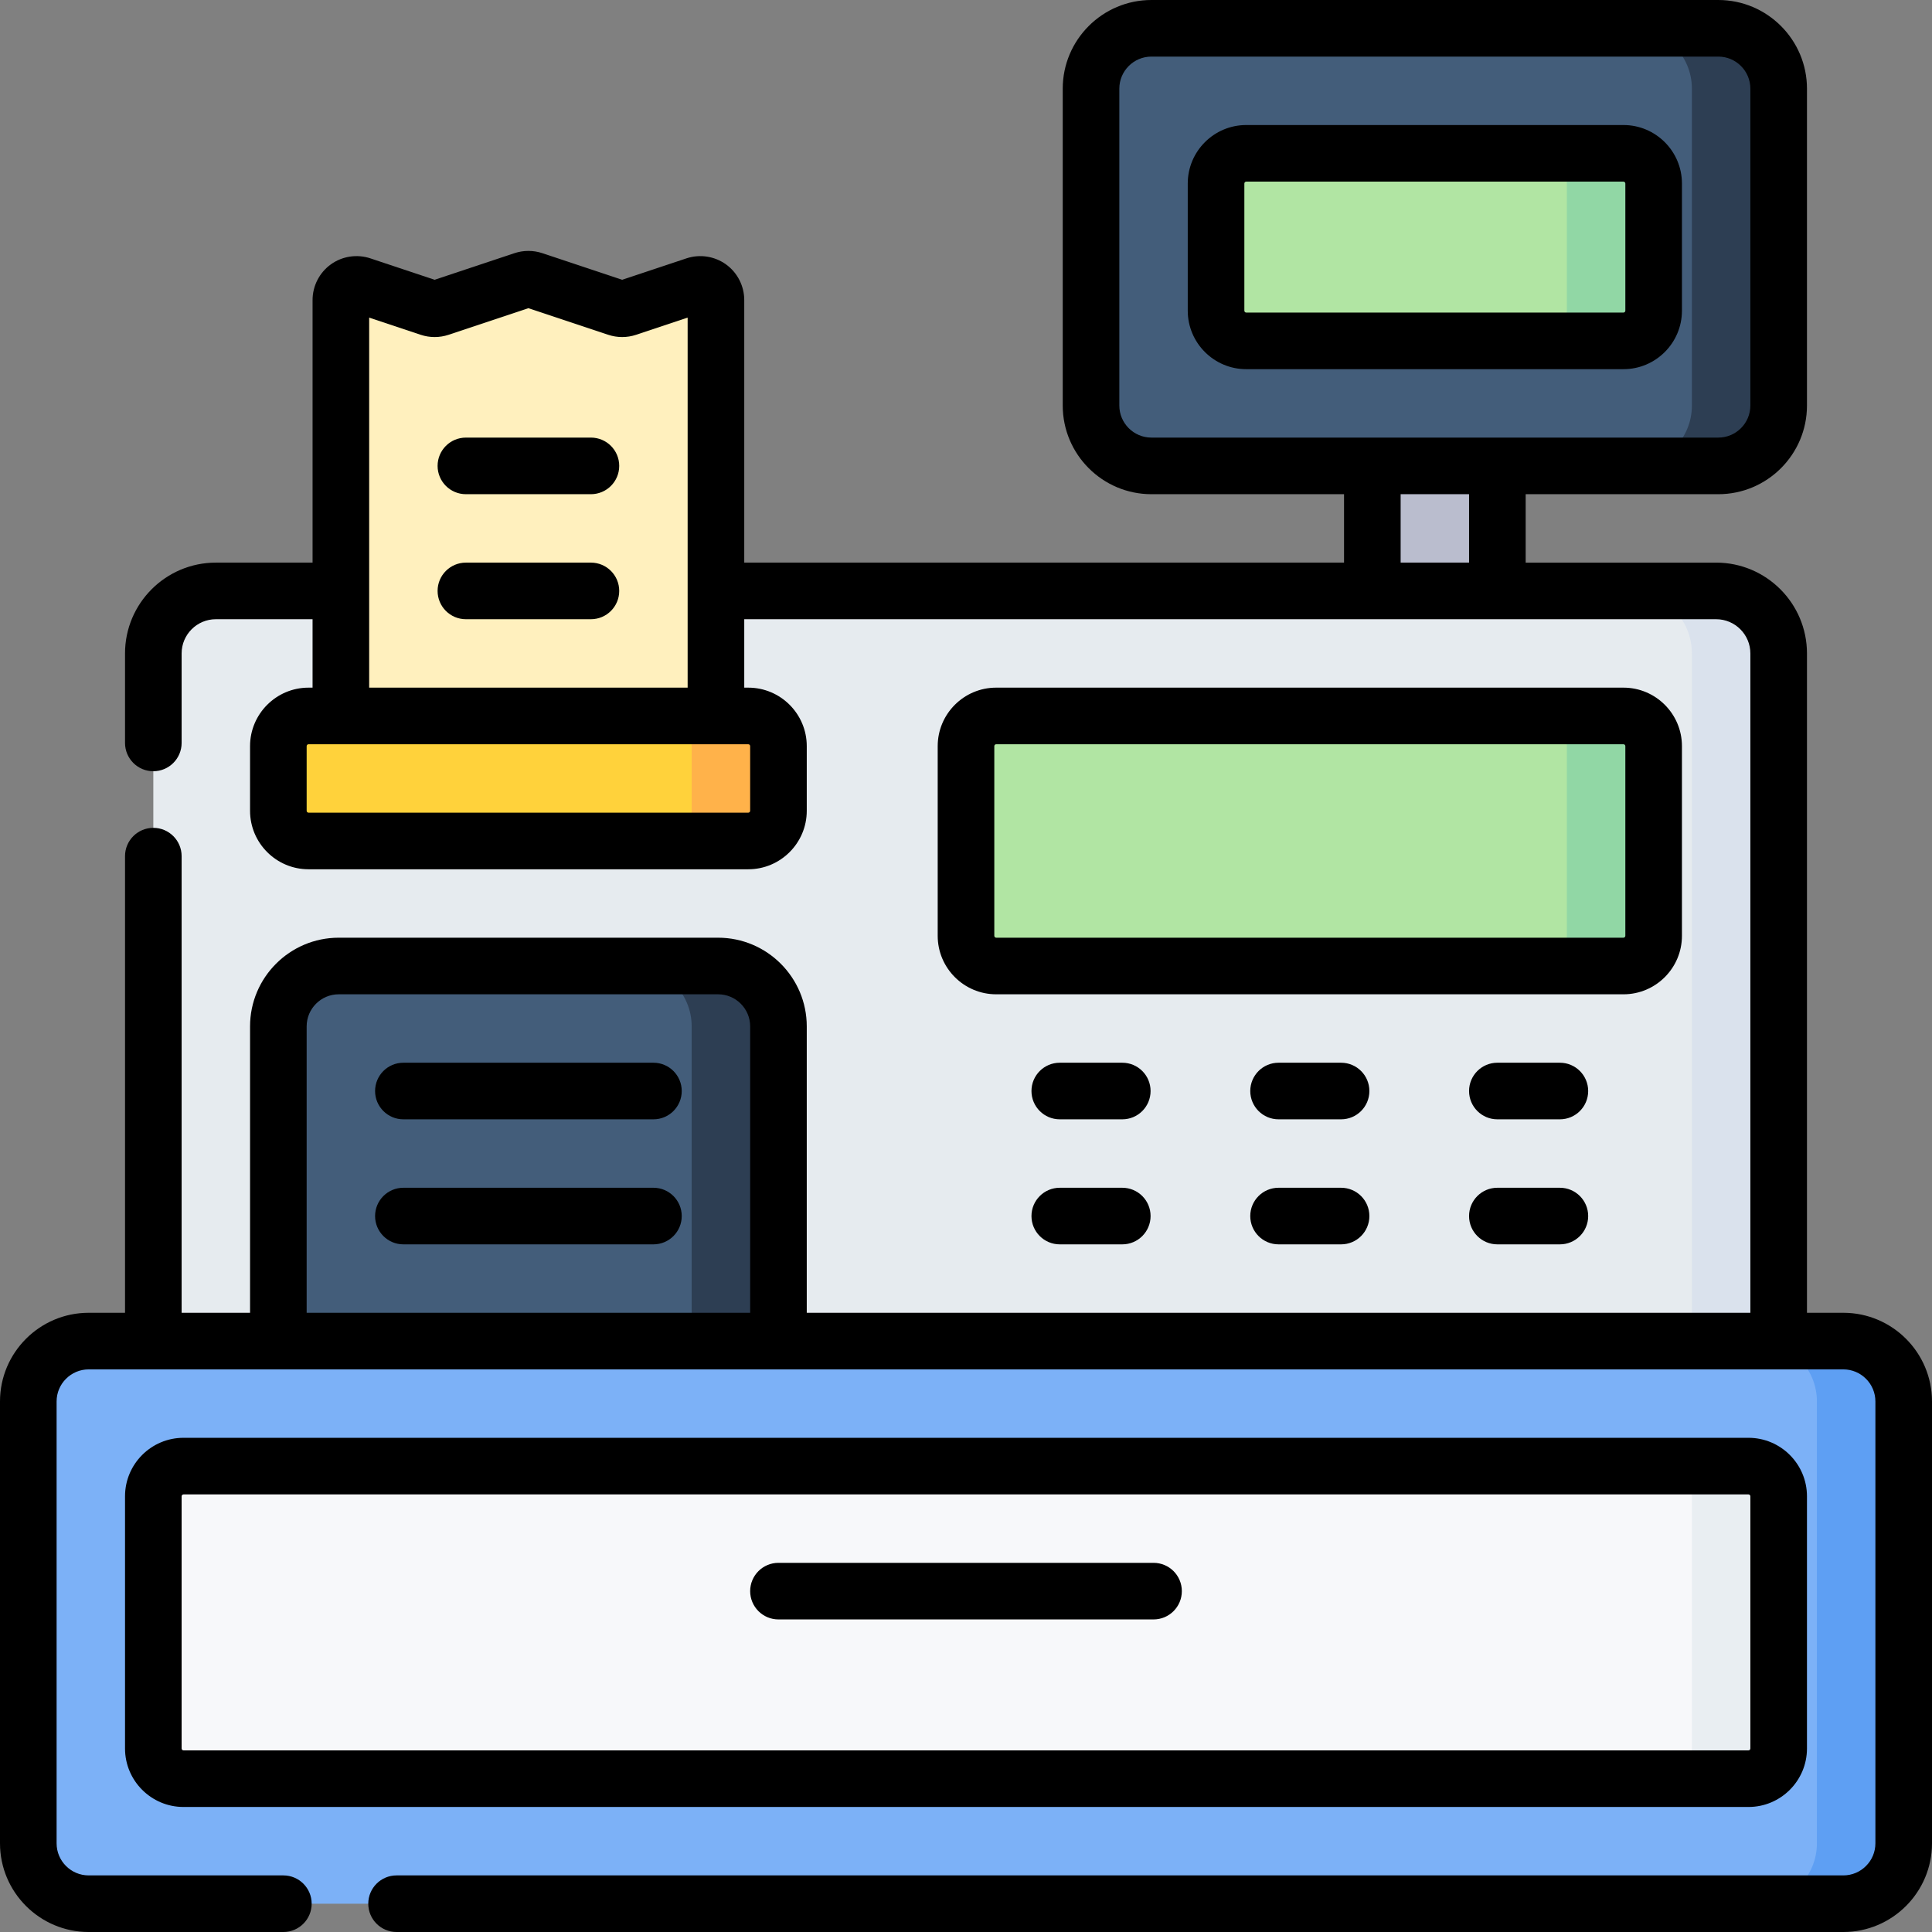 <svg id="Layer_1" enable-background="new 0 0 512 512" height="512" viewBox="0 0 512 512" width="512" xmlns="http://www.w3.org/2000/svg"><rect x="0" y="0" width="512" height="512" fill="#808080" stroke="none"/><g><g><g><path d="m363.683 113.267h33.133v47.6h-33.133z" fill="#babdce"/><path d="m455.367 123.5h-150.234c-8.836 0-16-7.163-16-16v-84c0-8.837 7.164-16 16-16h150.233c8.837 0 16 7.163 16 16v84c.001 8.837-7.163 16-15.999 16z" fill="#435d7a"/><path d="m430.233 90.367h-99.967c-4.418 0-8-3.582-8-8v-33.734c0-4.418 3.582-8 8-8h99.967c4.418 0 8 3.582 8 8v33.733c0 4.419-3.581 8.001-8 8.001z" fill="#b1e5a3"/><path d="m455.367 7.5h-23c8.836 0 16 7.163 16 16v84c0 8.837-7.164 16-16 16h23c8.836 0 16-7.163 16-16v-84c0-8.837-7.164-16-16-16z" fill="#2d3e53"/><path d="m430.233 40.633h-23c4.418 0 8 3.582 8 8v33.733c0 4.418-3.582 8-8 8h23c4.418 0 8-3.582 8-8v-33.733c0-4.418-3.581-8-8-8z" fill="#91d7a5"/></g><path d="m454.8 156.6c9.15 0 16.567 7.417 16.567 16.567v197.167h-430.734v-197.167c0-9.15 7.417-16.567 16.567-16.567z" fill="#e6ebef"/><path d="m454.8 156.6h-23c9.15 0 16.567 7.417 16.567 16.567v197.167h23v-197.167c0-9.15-7.418-16.567-16.567-16.567z" fill="#dae2ed"/><path d="m189.733 197h-99.4v-117.487c0-2.827 2.77-4.823 5.451-3.929l18.089 6.03c.85.283 1.769.283 2.619 0l22.23-7.41c.85-.283 1.769-.283 2.619 0l22.23 7.41c.85.283 1.769.283 2.619 0l18.089-6.03c2.682-.894 5.451 1.102 5.451 3.929v117.487z" fill="#fff0be"/><path d="m430.233 256h-166.233c-4.418 0-8-3.582-8-8v-50.267c0-4.418 3.582-8 8-8h166.233c4.418 0 8 3.582 8 8v50.267c0 4.418-3.581 8-8 8z" fill="#b1e5a3"/><path d="m206.3 363h-132.533v-91c0-8.837 7.163-16 16-16h100.533c8.837 0 16 7.163 16 16z" fill="#435d7a"/><path d="m430.233 189.733h-23c4.418 0 8 3.582 8 8v50.267c0 4.418-3.582 8-8 8h23c4.418 0 8-3.582 8-8v-50.267c0-4.418-3.581-8-8-8z" fill="#91d7a5"/><path d="m190.3 256h-23c8.836 0 16 7.164 16 16v91h23v-91c0-8.836-7.164-16-16-16z" fill="#2d3e53"/><path d="m184.282 75.584-17.549 5.85v115.566h23v-117.487c0-2.827-2.769-4.823-5.451-3.929z" fill="#fff0be"/><path d="m198.3 222.867h-116.533c-4.418 0-8-3.582-8-8v-17.133c0-4.418 3.582-8 8-8h116.533c4.418 0 8 3.582 8 8v17.133c0 4.418-3.582 8-8 8z" fill="#ffd23b"/><path d="m198.3 189.733h-23c4.418 0 8 3.582 8 8v17.133c0 4.418-3.582 8-8 8h23c4.418 0 8-3.582 8-8v-17.133c0-4.418-3.582-8-8-8z" fill="#ffb24a"/><path d="m488.5 504.5h-465c-8.837 0-16-7.163-16-16v-117.1c0-8.837 7.163-16 16-16h465c8.837 0 16 7.163 16 16v117.1c0 8.837-7.163 16-16 16z" fill="#7cb1f7"/><path d="m463.367 471.367h-414.734c-4.418 0-8-3.582-8-8v-66.833c0-4.418 3.582-8 8-8h414.733c4.418 0 8 3.582 8 8v66.833c.001 4.418-3.581 8-7.999 8z" fill="#f7f8fa"/><path d="m488.5 355.4h-23c8.836 0 16 7.163 16 16v117.1c0 8.837-7.164 16-16 16h23c8.836 0 16-7.163 16-16v-117.1c0-8.837-7.164-16-16-16z" fill="#5e9ff3"/><path d="m463.367 388.533h-23c4.418 0 8 3.582 8 8v66.833c0 4.418-3.582 8-8 8h23c4.418 0 8-3.582 8-8v-66.833c0-4.418-3.582-8-8-8z" fill="#e9eef2"/></g><g><path d="m445.733 82.334v-33.7c0-8.547-6.953-15.5-15.5-15.5h-99.967c-8.547 0-15.5 6.953-15.5 15.5v33.7c0 8.547 6.953 15.5 15.5 15.5h99.967c8.547 0 15.5-6.954 15.5-15.5zm-115.966 0v-33.7c0-.276.225-.5.5-.5h99.967c.275 0 .5.224.5.5v33.7c0 .276-.225.5-.5.5h-99.967c-.276 0-.5-.225-.5-.5z"/><path d="m488.5 347.9h-9.634v-174.733c0-13.271-10.796-24.066-24.066-24.066h-50.483v-18.133h51.05c12.958 0 23.5-10.542 23.5-23.5v-83.968c0-12.958-10.542-23.5-23.5-23.5h-150.233c-12.958 0-23.5 10.542-23.5 23.5v83.967c0 12.958 10.542 23.5 23.5 23.5h51.05v18.133h-158.95v-69.587c0-3.731-1.807-7.262-4.835-9.444-3.027-2.182-6.948-2.781-10.489-1.6l-17.027 5.675-21.169-7.057c-2.374-.79-4.988-.79-7.361 0l-21.169 7.056-17.027-5.675c-3.539-1.179-7.461-.583-10.488 1.6-3.027 2.182-4.835 5.712-4.835 9.444v69.588h-25.634c-13.271 0-24.067 10.796-24.067 24.066v23.719c0 4.142 3.358 7.5 7.5 7.5s7.5-3.358 7.5-7.5v-23.719c0-4.999 4.067-9.066 9.067-9.066h25.633v18.133h-1.067c-8.547 0-15.5 6.953-15.5 15.5v17.133c0 8.547 6.953 15.5 15.5 15.5h116.534c8.547 0 15.5-6.953 15.5-15.5v-17.133c0-8.547-6.953-15.5-15.5-15.5h-1.066v-18.133h257.566c4.999 0 9.066 4.067 9.066 9.066v174.734h-250.066v-75.9c0-12.958-10.542-23.5-23.5-23.5h-100.533c-12.958 0-23.5 10.542-23.5 23.5v75.9h-18.134v-121.014c0-4.142-3.358-7.5-7.5-7.5s-7.5 3.358-7.5 7.5v121.014h-9.633c-12.958 0-23.5 10.542-23.5 23.5v117.1c0 12.958 10.542 23.5 23.5 23.5h51.595c4.142 0 7.5-3.358 7.5-7.5s-3.358-7.5-7.5-7.5h-51.595c-4.687 0-8.5-3.813-8.5-8.5v-117.1c0-4.687 3.813-8.5 8.5-8.5h465c4.686 0 8.5 3.813 8.5 8.5v117.1c0 4.687-3.814 8.5-8.5 8.5h-383.405c-4.142 0-7.5 3.358-7.5 7.5s3.358 7.5 7.5 7.5h383.405c12.958 0 23.5-10.542 23.5-23.5v-117.1c0-12.958-10.542-23.5-23.5-23.5zm-289.7-150.167v17.133c0 .276-.224.5-.5.5h-116.533c-.276 0-.5-.224-.5-.5v-17.133c0-.276.224-.5.5-.5h116.533c.276 0 .5.225.5.5zm-100.967-15.5v-98.061l13.667 4.555c2.374.792 4.99.792 7.365.001l21.168-7.056 21.166 7.055c2.375.792 4.992.792 7.365.001l13.669-4.556v98.061zm198.801-74.766v-83.967c0-4.687 3.814-8.5 8.5-8.5h150.232c4.686 0 8.5 3.813 8.5 8.5v83.967c0 4.687-3.814 8.5-8.5 8.5h-150.232c-4.687 0-8.5-3.813-8.5-8.5zm74.55 41.633v-18.133h18.133v18.133zm-289.917 198.8v-75.9c0-4.687 3.813-8.5 8.5-8.5h100.533c4.687 0 8.5 3.813 8.5 8.5v75.9z"/><path d="m478.866 463.367v-66.834c0-8.547-6.953-15.5-15.5-15.5h-414.733c-8.547 0-15.5 6.953-15.5 15.5v66.834c0 8.547 6.953 15.5 15.5 15.5h414.733c8.547 0 15.5-6.953 15.5-15.5zm-430.733 0v-66.834c0-.276.224-.5.5-.5h414.733c.275 0 .5.224.5.5v66.834c0 .276-.225.5-.5.5h-414.733c-.276 0-.5-.224-.5-.5z"/><path d="m305.7 414.167h-99.4c-4.142 0-7.5 3.358-7.5 7.5s3.358 7.5 7.5 7.5h99.4c4.143 0 7.5-3.358 7.5-7.5 0-4.143-3.357-7.5-7.5-7.5z"/><path d="m445.733 248v-50.267c0-8.547-6.953-15.5-15.5-15.5h-166.233c-8.547 0-15.5 6.953-15.5 15.5v50.267c0 8.547 6.953 15.5 15.5 15.5h166.233c8.547 0 15.5-6.953 15.5-15.5zm-182.233 0v-50.267c0-.276.225-.5.5-.5h166.233c.275 0 .5.224.5.5v50.267c0 .276-.225.5-.5.5h-166.233c-.275 0-.5-.224-.5-.5z"/><path d="m297.417 281.633h-16.567c-4.143 0-7.5 3.358-7.5 7.5s3.357 7.5 7.5 7.5h16.567c4.143 0 7.5-3.358 7.5-7.5s-3.357-7.5-7.5-7.5z"/><path d="m297.417 314.767h-16.567c-4.143 0-7.5 3.358-7.5 7.5s3.357 7.5 7.5 7.5h16.567c4.143 0 7.5-3.358 7.5-7.5s-3.357-7.5-7.5-7.5z"/><path d="m355.4 281.633h-16.567c-4.143 0-7.5 3.358-7.5 7.5s3.357 7.5 7.5 7.5h16.567c4.143 0 7.5-3.358 7.5-7.5s-3.357-7.5-7.5-7.5z"/><path d="m355.4 314.767h-16.567c-4.143 0-7.5 3.358-7.5 7.5s3.357 7.5 7.5 7.5h16.567c4.143 0 7.5-3.358 7.5-7.5s-3.357-7.5-7.5-7.5z"/><path d="m413.384 281.633h-16.567c-4.143 0-7.5 3.358-7.5 7.5s3.357 7.5 7.5 7.5h16.567c4.143 0 7.5-3.358 7.5-7.5s-3.358-7.5-7.5-7.5z"/><path d="m413.384 314.767h-16.567c-4.143 0-7.5 3.358-7.5 7.5s3.357 7.5 7.5 7.5h16.567c4.143 0 7.5-3.358 7.5-7.5s-3.358-7.5-7.5-7.5z"/><path d="m156.6 115.967h-33.133c-4.142 0-7.5 3.358-7.5 7.5s3.358 7.5 7.5 7.5h33.133c4.142 0 7.5-3.358 7.5-7.5s-3.358-7.5-7.5-7.5z"/><path d="m156.6 149.1h-33.133c-4.142 0-7.5 3.358-7.5 7.5s3.358 7.5 7.5 7.5h33.133c4.142 0 7.5-3.358 7.5-7.5s-3.358-7.5-7.5-7.5z"/><path d="m173.166 281.633h-66.266c-4.142 0-7.5 3.358-7.5 7.5s3.358 7.5 7.5 7.5h66.267c4.142 0 7.5-3.358 7.5-7.5-.001-4.142-3.358-7.5-7.501-7.5z"/><path d="m173.166 314.767h-66.266c-4.142 0-7.5 3.358-7.5 7.5s3.358 7.5 7.5 7.5h66.267c4.142 0 7.5-3.358 7.5-7.5-.001-4.142-3.358-7.5-7.501-7.5z"/></g></g></svg>